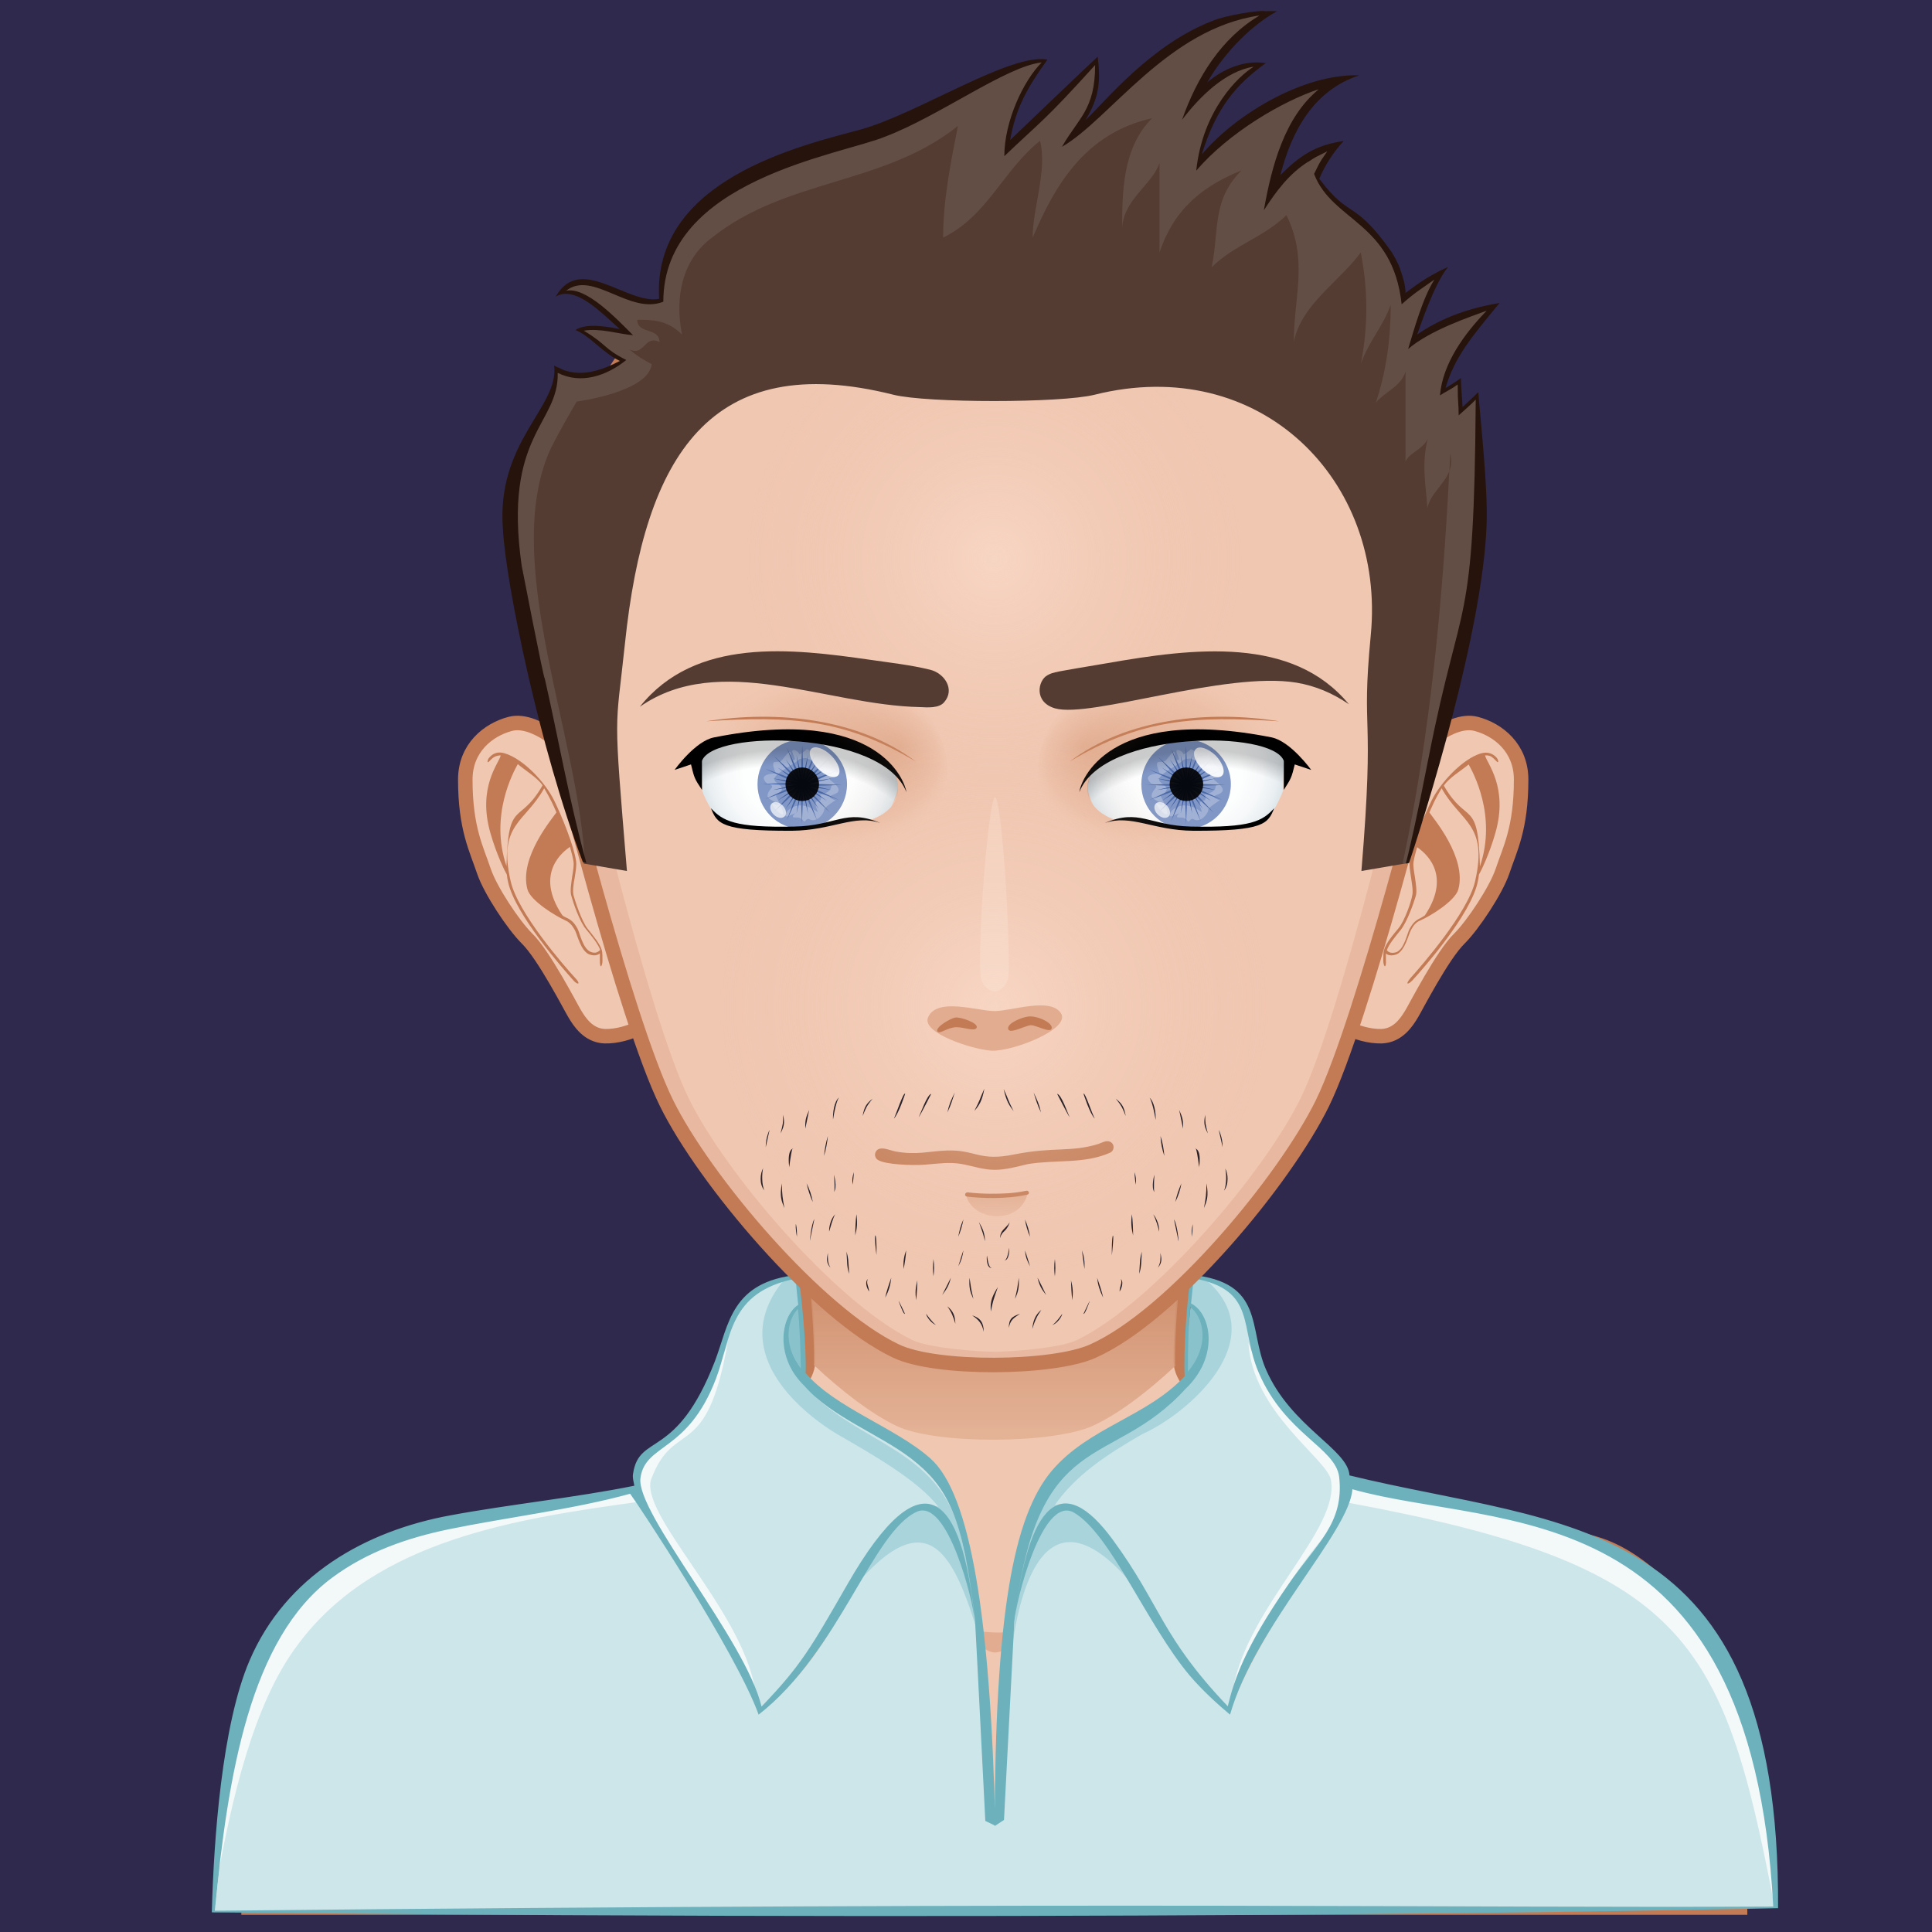 <?xml version="1.0" encoding="utf-8"?>
<!-- Generator: Adobe Illustrator 24.3.0, SVG Export Plug-In . SVG Version: 6.00 Build 0)  -->
<svg version="1.1" id="Layer_1" xmlns="http://www.w3.org/2000/svg" xmlns:xlink="http://www.w3.org/1999/xlink" x="0px" y="0px"
	 viewBox="0 0 600 600" style="enable-background:new 0 0 600 600;" xml:space="preserve">
<style type="text/css">
	.st0{fill:#2F294D;}
	.st1{fill:#543C32;}
	.st2{fill:#F0C7B1;}
	.st3{fill:#FFE4D6;}
	.st4{fill:#E1AC8F;}
	.st5{fill:none;stroke:#C27B55;stroke-width:4.5;stroke-miterlimit:12;}
	.st6{fill:url(#SvgjsPath3445_1_);}
	.st7{fill:#CDE6EA;}
	.st8{fill:#F3F8F9;}
	.st9{fill:#AAD4DB;}
	.st10{fill:#8AC2CB;}
	.st11{fill:#6CB1BC;}
	.st12{fill:#F0C7B1;stroke:#C27B55;stroke-width:4.5;stroke-miterlimit:12;}
	.st13{fill:#C27B55;}
	.st14{fill:#E8B9A0;}
	.st15{fill:url(#SvgjsPath3418_1_);}
	.st16{fill:url(#SvgjsPath3565_1_);}
	.st17{fill:#8197C6;}
	.st18{fill:#A0B1D5;}
	.st19{fill:#4C69A7;}
	.st20{fill:#355598;}
	.st21{opacity:0.9;enable-background:new    ;}
	.st22{opacity:0.7;fill:#FFFFFF;enable-background:new    ;}
	.st23{opacity:0.9;fill:#FFFFFF;enable-background:new    ;}
	.st24{fill:url(#SvgjsPath3591_1_);}
	.st25{fill:url(#SvgjsPath3596_1_);}
	.st26{fill:url(#SvgjsPath3573_1_);}
	.st27{fill:url(#SvgjsPath3612_1_);}
	.st28{fill:url(#SvgjsPath3617_1_);}
	.st29{fill:url(#SvgjsPath3280_1_);}
	.st30{fill:url(#SvgjsPath3284_1_);}
	.st31{opacity:0.2;fill:#FFF5EF;enable-background:new    ;}
	.st32{fill:#2A232B;}
	.st33{fill:#634E45;}
	.st34{fill:#26130B;}
	.st35{fill:#26120B;}
	.st36{display:none;opacity:0.5;fill:#ECF0F1;enable-background:new    ;}
</style>
<g id="svga-group-backs-single">
	<path id="SvgjsPath3268" class="st0" d="M600,600H0V0h600V600z"/>
</g>
<g id="svga-group-humanwrap-move" transform="matrix(1,0,0,1,0,0)">
	<g id="svga-group-humanwrap" transform="matrix(1,0,0,1,0,0)">
		<g id="svga-group-hair-back-move" transform="matrix(1,0,0,1,0,0)">
			<g id="svga-group-hair-back" transform="matrix(1,0,0,1,0,0)">
				<path id="SvgjsPath3651" class="st1" d="M309.9,281.2h-2.3v-2.3h2.3V281.2z"/>
			</g>
		</g>
		<g id="svga-group-humanbody-single">
			<path id="SvgjsPath3288" class="st2" d="M529.8,511.2c-5.1-11-19-27.3-34.4-31.8c-19.1-5.6-62.2-12.3-78.1-16
				c-12.8-3-38.6-26.2-47.6-33.9c-1.6-1.4-2.9-4.3-3-6.4c-0.3-25.2,9.7-92,9.7-92h-67.6h-67.6c0,0,10,66.8,9.7,92c0,2.1-1.4,5-3,6.4
				c-9,7.8-34.8,30.9-47.6,33.9c-16,3.7-59,10.7-78.1,16.3c-15.4,4.5-29.3,20.6-34.4,31.6c-8.6,18.5-10.6,52.1-10.6,81.1h231.6
				h231.6C540.4,563.3,538.3,529.7,529.8,511.2z"/>
			<path id="SvgjsPath3289" class="st3" d="M445.8,474.8c56.4,8.2,80.1,20.2,87.5,117.5h7.1c0-29-2-62.5-10.6-81.1
				c-5.1-11-19-27.3-34.4-31.8c-19.1-5.6-62.2-12.3-78.1-16c-12.8-3-42.3-28-50.1-37.9c7.8,10.9,29.6,36.1,48.8,42.8
				C425,471.4,432.6,472.8,445.8,474.8z M201.7,468.2c19.1-6.6,41-31.9,48.8-42.8c-7.9,9.9-37.3,34.9-50.1,37.9
				c-16,3.7-59,10.7-78.1,16.3c-15.4,4.5-29.3,20.6-34.4,31.6c-8.6,18.5-10.6,52.1-10.6,81.1h7.1c7.4-96.7,31.2-109.3,87.5-117.5
				C184.9,472.8,192.5,471.4,201.7,468.2z"/>
			<path id="SvgjsPath3290" class="st4" d="M298.7,506.2c0,0-11.8-3.7-16.4-5.5c-24.2-9.3-102.8-15.3-102.8-15.3s82.8,3.3,101.1,6.4
				c-1.1-11-7-46.3-7-46.3s11.9,38.9,14.8,48.8C289.9,499.5,298.7,506.2,298.7,506.2z M323.7,503.1c-0.2,0.2-0.4,0.4-0.7,0.6
				C323.2,503.5,323.5,503.3,323.7,503.1z M298.7,506.2c0,0,6.7,6.9,10.1,7c4.4,0.1,11.2-6.7,14.2-9.5c-2.9,2.2-9.6,3.2-12.3,3.3
				C307.6,507.1,298.7,506.2,298.7,506.2z M347.3,488.8c-3.6,0.6-10.2,1.8-10.2,1.8l5.3-34.5c-1.5,7.1-10.4,37.5-18.8,47
				c4.4-3.7,14.3-5.5,19.3-6.3c23.7-3.4,23.7-3.4,95.1-11.4C438.1,485.4,370.7,485,347.3,488.8z"/>
			<path id="SvgjsPath3291" class="st5" d="M529.8,511.2c-5.1-11-19-27.3-34.4-31.8c-19.1-5.6-62.2-12.3-78.1-16
				c-12.8-3-38.6-26.2-47.6-33.9c-1.6-1.4-2.9-4.3-3-6.4c-0.3-25.2,9.7-92,9.7-92h-67.6h-67.6c0,0,10,66.8,9.7,92c0,2.1-1.4,5-3,6.4
				c-9,7.8-34.8,30.9-47.6,33.9c-16,3.7-59,10.7-78.1,16.3c-15.4,4.5-29.3,20.6-34.4,31.6c-8.6,18.5-10.6,52.1-10.6,81.1h231.6
				h231.6C540.4,563.3,538.3,529.7,529.8,511.2z"/>
		</g>
		<g id="svga-group-chinshadow-single">
			
				<linearGradient id="SvgjsPath3445_1_" gradientUnits="userSpaceOnUse" x1="-336.415" y1="613.162" x2="-336.415" y2="646.36" gradientTransform="matrix(3 0 0 -3 1318 2284)">
				<stop  offset="0" style="stop-color:#E1AC8F;stop-opacity:0.8"/>
				<stop  offset="0.7" style="stop-color:#C27B55"/>
			</linearGradient>
			<path id="SvgjsPath3445" class="st6" d="M365,424.2c-0.1-0.4-0.1-0.8-0.1-1.2c-0.2-17.1,4.2-52.6,7.2-74.3
				c-36.4-4.6-90.2-4.6-126.5,0c3,21.7,7.4,57.2,7.2,74.3c0,0.3,0,0.6-0.1,0.9c8.9,8.3,17.8,15.1,25.6,18.9
				c12.3,5.9,48.7,5.6,61.1,0C347.2,439.2,356.1,432.5,365,424.2z"/>
		</g>
		<g id="svga-group-clothes-single">
			<path id="SvgjsPath3675" class="st7" d="M535.3,515.3c-24.3-47-71-40.3-115.7-52.9c-1.1,8.3-30.7,47.4-37.7,69.6
				c-3.9-3.3-8.7-7.7-12.1-11.7c-16.6-19.6-41.3-82.8-49.6-33.4c1.8-22.2,11.6-27.1,25.2-8.5c14.6,20,15.2,30.3,36,52.1
				c3.7-15.3,11.7-26.1,20.9-39.6c9-13.1,15.5-19,16.5-30.7c-3.3-5.6-2.5-8.1-8-11.7c-33.9-23-9.7-46.3-40.5-51.8
				c-0.2,2.8-0.5,5.9-0.8,8.2c6.6,3.4,8.5,16.6-1.6,26.2c-16.1,17.7-42,18.6-48.7,45.7l0,0c-2.1,8.1-3.9,20.4-4.7,27.6l-5.7,57.7
				l-5.7-56.6c-4.6-42.5-10.7-46.7-30.5-59.8c-13.1-8.7-34.6-21.8-27.6-36.7c0.8-1.7,1.8-2.8,3-3.6c-0.3-3.4-0.6-5.4-0.8-8.5
				c-25.4,1.1-21.5,37-40.7,50.2c-5,3.5-7.6,6.7-9.4,11.9c1.2,14.5,33.6,47.4,39.2,71.6c21-22.2,21.2-31.9,35.9-52
				c12.7-17.3,23-15.5,25.2,7.9c-1.2-7-4-17.8-10.2-17.8c-5.1,0-10.3,7.5-12.9,11.1c-14.6,20.1-16.9,34.5-38.6,52.4
				c-1.5-4.5-3.3-9-5.3-13.2c-8.6-17.3-31.8-52.2-34.4-55.6c-10.3,2.9-25.9,6.1-35.3,7.6c-61.4,10.2-85.2,30-94.2,122.8
				c225.1-2.3,316.9-1.3,484.6-1.3C548.8,571.7,544.7,533.6,535.3,515.3z"/>
			<path id="SvgjsPath3676" class="st8" d="M401.3,490.3c-8,11.7-14.4,21.5-18.3,33.9c4.6-25.4,33.4-49.5,30.3-64.7
				c-1.3-6.5-24.4-21-25.6-42.6c6.4,19.8,30.1,33.9,30.1,43.4C417.9,475.7,417.5,466.7,401.3,490.3z M550.8,590.5
				c0.8-20.1-6-59.3-14.3-75.5c-24.3-47-73.1-41-117.8-53.6c-0.4,0.5,1.1,3.8,0.1,5.3C523.2,486,535.1,508.9,550.8,590.5z
				 M206.4,447c12.8-10.6,16.7-21,19.6-30.1c-6.6,37.7-16.5,23.4-23.7,42.3c-4.1,10.8,27.8,40.3,32.1,65
				c-5.7-9.7-11.7-21.6-19.7-33.3c-6.2-9.1-10.2-17.5-16.4-24.5C195.4,450.9,201.5,451.1,206.4,447z M198.4,466.4
				c-1.1-1.4-2.1-2.8-2.5-3.3c-44.7,12.6-89.4,4.9-113.7,51.8c-8.4,16.2-12.6,49.5-14.9,69.6c4.5-24.5,11.1-55.3,25.4-74
				C117,477.9,161.6,471.5,198.4,466.4z"/>
			<path id="SvgjsPath3677" class="st9" d="M354.7,445.4c-11.3,6.5-20.8,12.9-27.1,22c15.2,0.8,26.5,28,29.5,31.7
				c-28.6-39.8-39.4-12.7-42.8,12.6c1-8.2,1.8-22.2,3.4-28.2c0.5-2.4,1-4.7,1.5-6.7l0,0c6.7-27.1,32.6-28,48.7-45.7
				c10.1-9.6,8.2-22.8,1.6-26.2c0.3-2.3,0.6-5.4,0.8-8.2c1.7,0.3,3.2,0.7,4.6,1.1C395.6,416,368.9,439.1,354.7,445.4z M260,445.4
				c11.3,6.5,25,14.3,31.4,22.5c-11.1-2-23.5,14.6-29.6,29.2c26.6-34,34.7-14.7,43.2,14.5c-1-8.2-3.5-22.2-5.2-28.2
				c-0.5-2.4-1-4.7-1.5-6.7l0,0c-6.7-27.1-31.7-28-47.8-45.7c-10.1-9.6-8.4-22.8-1.8-26.2c-0.3-2.3-0.6-5.4-0.8-8.2
				c-1.7,0.3-3.2,0.7-4.6,1.1C225.9,419,247.3,437.7,260,445.4z"/>
			<path id="SvgjsPath3678" class="st10" d="M368.7,426.7c0.1-13.2-0.4-5.9,1-20.8C374.8,408.7,375.5,420,368.7,426.7z M248.9,425.5
				c-5.4-7-6-14.2-0.8-19.7C249.3,417.5,248.7,416.1,248.9,425.5z"/>
			<path id="SvgjsPath3679" class="st11" d="M419.1,458.2c-0.5-8.2-18.1-15-25.9-32.8c-5.6-12.7-0.3-27.2-23.3-29.5
				c-1.3,7.4-2.4,23.6-2,31.5c-11.7,12.6-29.7,15.8-41.2,29.3c-12.2,14.4-17.6,45.6-17.8,110.4l2.9-1.9c0,0,3.2-61.3,3.2-61.5
				c7.1-61.2,29.9-46.8,53.2-72.4c10.5-10,8-23.3,1.7-26.5c0.3-2.6,0.5-5.2,0.8-7.8c19.8,3.6,14.1,15.3,20.3,29.5
				c8.2,18.9,23.8,23.1,24.9,32.2c1.6,14.5-7.1,20.7-15.8,33.4c-13.7,19.8-16.9,29.9-18.8,37.8c-20.8-21.8-20.8-31.4-35.7-51.7
				c-15.9-21.7-26.3-11.5-30.6,25.5c0.4-6.1,8.7-39.8,18.6-33.9c11.4,6.7,22.7,35,36,50.7c3.6,4.2,8.2,8.5,12.4,12
				c7.9-27.6,37.1-56.7,38-70c45.6,12.9,123.8-0.3,130.7,129.6c-95.3,0.5-198.8-1.6-484,1.3c4.1-42.7,11.1-84.6,36.4-103.4
				c10.9-8.1,23.4-12.4,36.4-15.1c18.1-3.7,38.3-6.1,56.2-11c1.8,2.3,32.9,49.1,39.9,68.6c25.2-19.7,35.2-56.6,49.1-63
				c9.6-4.4,17.5,27.6,18,33.7c-3.8-39.1-16.1-51.9-39.4-11.4c-11.5,20-14.5,25.4-26.8,38.2c-4.9-20.8-39.1-60.1-37.6-71
				c1.5-10.8,14.6-7.8,23.4-30.7c4.9-12.8,3.8-27,24.8-31.2c0.2,2.7,0.5,5.4,0.8,8.1c-5.7,3.8-7.2,16.5,2,25.3
				c8.3,9.5,23.2,14.9,33,22.4c11.6,9,16.2,18.1,19.9,50.2c0.1,0.7,3.2,62.4,3.2,62.4l3.1,1.5c-1.5-64.5-7.7-103.2-20.2-114.1
				c-10.8-9.6-29.6-15.7-38.7-26.5c0.3-8.1-1.3-24.4-2.3-30.5c-20.9,2.1-21.5,15.4-25.9,26.9c-12,30.9-23.5,22.1-25.4,34.9
				c-0.2,1.2,0.1,2.1,0.4,3.7c-17.6,3.6-39.5,5.9-57.1,9.2c-26.3,4.8-51.1,18.7-62.4,45.1c-8.6,20-11.1,55.7-11.7,77.7
				c0,0.2,0,0.3,0,0.5c0.4,0,0.7,0,1.1,0c302.2,3.2,482.8-1.3,485.3-1.3C552.8,469,485.2,474.4,419.1,458.2z M368.9,426
				c0-6.8,0.2-14.7,0.7-20.1C373.4,408.6,376.2,417.3,368.9,426z M248.7,425c-6.1-8-3.7-15.8-0.9-18.5
				C248.4,411.9,248.6,419.6,248.7,425z"/>
		</g>
		<g id="svga-group-head" transform="matrix(1,0,0,1,0,0)">
			<g id="svga-group-ears-left-move" transform="matrix(1,0,0,1,0,0)">
				<g id="svga-group-ears-left" transform="matrix(1,0,0,1,0,0)">
					<path id="SvgjsPath3670" class="st12" d="M182.4,240.1c-3.4-5.6-15.4-17.5-23.9-15.3c-6.9,1.8-14,7.5-14,17.3
						c0,15.2,3.5,21.6,5.8,28.5c2,5.9,9.1,16.6,13.3,20.8c5.3,5.1,13.8,21.7,14.8,23.3c1.6,2.7,4.3,6.9,9.4,7.1
						c7.6,0.2,16.4-4.9,17-8.1C207.8,296.3,191.2,254.7,182.4,240.1z"/>
					<path id="SvgjsPath3671" class="st13" d="M178.1,278c-0.3-1.3,0-3.5,0.4-5.6c0.3-1.9,0.6-3.7,0.4-5c-0.7-4.8-4.4-13.9-6.8-18.8
						c-2.8-5.7-9.5-12.8-15.2-14.6c-2.3-0.8-3.9,0.1-4.8,1.1c-0.7,0.7-0.8,1.5-0.6,1.6s0.7-0.6,1.4-1.2c0.6-0.5,1.4-0.9,2.6-0.9
						c-0.5,2.4-7.3,9.8-3.2,24.1c1.9,6.7,4.6,12.1,5.1,12.9c0.1,0.8,0.2,1.6,0.4,2.4c2.3,10.1,16.9,26.7,20.3,30.5
						c0.6,0.7,1.3,1.1,1.5,0.9c0.2-0.2-0.2-0.9-0.9-1.6c-3.4-3.7-17.9-20.3-20.1-30.1c-4.1-17.8,4.4-18.1,10.4-28.9
						c0.9,1.5,1.7,3,2.3,4.2c0.5,1,1,2.1,1.5,3.3c-1.1,1.7-11.7,14-9,23.9c1,3.6,8.8,8.3,11.7,9.6c1.6,0.7,2.3,1.8,3,3
						c0.8,1.4,1.8,6.5,4.5,7.6c0.6,0.2,1.1,0.3,1.5,0.3c0.8,0,1.4-0.3,1.8-0.6c0,0.6,0,1.4,0,2.2c0,1,0.1,1.7,0.3,1.8
						c0.2,0,0.5-0.7,0.5-1.7c0-1.2,0-2.6-0.2-3.3c-0.6-2-2.5-4.3-4.5-6.8C180.6,285.9,178.6,279.9,178.1,278z M157.3,269
						c-5.4-15.8,2.3-29.5,3.5-31.7c2.1,1.8,6.2,4.3,7.7,6.6C161.3,256.5,157.8,247.8,157.3,269z M183.4,295.6
						c-2.5-1.1-3.3-5.9-4.1-7.3c-0.7-1.2-1.5-2.5-3.4-3.3c-0.4-0.2-0.9-0.4-1.3-0.8c-8.9-13.3,0.7-20,2.4-21.2
						c0.5,1.7,0.9,3.3,1.1,4.5c0.2,1.1-0.1,3-0.4,4.7c-0.3,2.2-0.7,4.4-0.3,5.9c0.6,2.2,2.6,8.2,4.7,10.6c1.8,2.2,3.6,4.4,4.3,6.3
						C185.9,295.5,185.1,296.3,183.4,295.6z"/>
				</g>
			</g>
			<g id="svga-group-ears-right-move" transform="matrix(1,0,0,1,0,0)">
				<g id="svga-group-ears-right" transform="matrix(1,0,0,1,0,0)">
					<path id="SvgjsPath3672" class="st12" d="M434.5,240.1c3.4-5.6,15.4-17.5,23.9-15.3c6.9,1.8,14,7.5,14,17.3
						c0,15.2-3.5,21.6-5.8,28.5c-2,5.9-9.1,16.6-13.3,20.8c-5.3,5.1-13.8,21.7-14.8,23.3c-1.6,2.7-4.3,6.9-9.4,7.1
						c-7.6,0.2-16.4-4.9-17-8.1C409.1,296.3,425.7,254.7,434.5,240.1z"/>
					<path id="SvgjsPath3673" class="st13" d="M434.3,288.3c-2,2.4-3.9,4.7-4.5,6.8c-0.2,0.7-0.2,2.1-0.2,3.3c0,0.9,0.3,1.7,0.5,1.7
						c0.2,0,0.4-0.8,0.3-1.8c0-0.7,0-1.5,0-2.2c0.4,0.4,1,0.6,1.8,0.6c0.4,0,0.9-0.1,1.5-0.3c2.7-1.2,3.7-6.2,4.5-7.6
						c0.7-1.2,1.3-2.3,3-3c3-1.3,10.7-6,11.7-9.6c2.7-9.9-7.9-22.2-9-23.9c0.5-1.2,1.1-2.3,1.5-3.3c0.6-1.2,1.4-2.7,2.3-4.2
						c6,10.7,14.5,11.1,10.4,28.9c-2.2,9.7-16.7,26.3-20.1,30.1c-0.6,0.7-1,1.4-0.9,1.6c0.2,0.2,0.8-0.2,1.5-0.9
						c3.5-3.8,18.1-20.4,20.3-30.5c0.2-0.8,0.3-1.6,0.4-2.4c0.5-0.8,3.2-6.2,5.1-12.9c4.1-14.3-2.7-21.7-3.2-24.1
						c1.2-0.1,2,0.3,2.6,0.9c0.7,0.6,1.2,1.3,1.4,1.2c0.2-0.1,0.1-0.9-0.6-1.6c-0.9-0.9-2.4-1.8-4.8-1.1c-5.7,1.8-12.4,9-15.2,14.6
						c-2.4,4.9-6.2,14-6.8,18.8c-0.2,1.3,0.1,3.1,0.4,5c0.3,2.1,0.7,4.3,0.4,5.6C438.3,279.9,436.3,285.9,434.3,288.3z M448.4,244
						c1.5-2.4,5.6-4.8,7.7-6.6c1.2,2.2,8.9,15.8,3.5,31.7C459.1,247.8,455.6,256.5,448.4,244z M430.7,295.1c0.6-1.8,2.5-4.1,4.3-6.3
						c2-2.5,4.1-8.5,4.7-10.6c0.4-1.5,0-3.7-0.3-5.9c-0.3-1.8-0.6-3.6-0.4-4.7c0.2-1.2,0.6-2.8,1.1-4.5c1.7,1.2,11.3,7.9,2.4,21.2
						c-0.5,0.3-0.9,0.6-1.3,0.8c-1.9,0.8-2.7,2.1-3.4,3.3c-0.8,1.4-1.6,6.2-4.1,7.3C431.8,296.3,431,295.5,430.7,295.1z"/>
				</g>
			</g>
			<g id="svga-group-faceshape-wrap" transform="matrix(1,0,0,1,0,0)">
				<g id="svga-group-faceshape-single">
					<path id="SvgjsPath3442" class="st2" d="M410.7,342.6c-11.6,23.7-46.4,65.9-71.3,77c-12.4,5.6-48.8,5.9-61.1,0
						c-24.7-11.7-59.7-53.4-71.3-77c-13-26.3-34.4-112.5-34.4-112.6c-3-11.6-4.6-23.7-4.6-36.2C167.7,115.1,230.7,51.2,308.5,51
						c77.9-0.1,141.1,63.6,141.2,142.3c0,12.5-1.5,24.6-4.5,36.2C445.2,229.7,423.6,316.1,410.7,342.6z"/>
					<path id="SvgjsPath3443" class="st14" d="M332.3,53c62.5,14.7,109.1,71.4,109,139.1c0,12.5-1.6,24.6-4.6,36.2
						c0,0.1-19.9,86.3-32.7,112.6c-11.3,23.2-45.6,63.6-69.6,75.3c-5,2.4-20.1,3.6-25.5,3.6c-5.3,0-20.5-1.2-25.5-3.6
						c-24-11.7-58.4-52.2-69.6-75.3c-12.8-26.3-32.7-112.5-32.7-112.6c-3-11.6-4.6-23.7-4.6-36.2c-0.1-67.7,46.5-124.4,109-139.1
						c-66.8,11.3-117.6,70.1-117.5,140.8c0,12.5,1.6,24.6,4.6,36.2c0,0.1,21.4,86.3,34.4,112.6c11.7,23.6,46.8,65,71.3,77
						c6.2,3,21.6,4.3,30,4.3c8.4,0,25-1.3,31.1-4.3c24.5-12,59.6-53.4,71.3-77c13-26.3,34.4-112.5,34.4-112.6
						c3-11.6,4.6-23.7,4.6-36.2C449.8,123.1,399,64.4,332.3,53z"/>
					<path id="SvgjsPath3444" class="st5" d="M410.7,342.6c-11.6,23.7-46.4,65.9-71.3,77c-12.4,5.6-48.8,5.9-61.1,0
						c-24.7-11.7-59.7-53.4-71.3-77c-13-26.3-34.4-112.5-34.4-112.6c-3-11.6-4.6-23.7-4.6-36.2C167.7,115.1,230.7,51.2,308.5,51
						c77.9-0.1,141.1,63.6,141.2,142.3c0,12.5-1.5,24.6-4.5,36.2C445.2,229.7,423.6,316.1,410.7,342.6z"/>
				</g>
			</g>
			<g id="svga-group-mouth-single-move" transform="matrix(1,0,0,1,0,0)">
				<g id="svga-group-mouth-single" transform="matrix(1,0,0,1,0,0)">
					
						<linearGradient id="SvgjsPath3418_1_" gradientUnits="userSpaceOnUse" x1="-336.126" y1="635.551" x2="-336.126" y2="637.867" gradientTransform="matrix(3 0 0 -3 1318 2284)">
						<stop  offset="0.1" style="stop-color:#E8B9A0"/>
						<stop  offset="1" style="stop-color:#E1AC8F"/>
					</linearGradient>
					<path id="SvgjsPath3418" class="st15" d="M300,370.9l19.2-0.5C317,380.8,301.5,379.3,300,370.9z"/>
					<path id="SvgjsPath3422" class="st13" d="M300.3,371.6c-0.9-0.1-0.7-1.3,0.2-1.3c0.1,0,10,1.3,18.2-0.5
						c0.9-0.2,1.2,1.1,0.3,1.2C312.5,372.5,304.2,372.1,300.3,371.6z M308.9,363.3c-3.5,0-6.9-1.2-10.2-1.8
						c-3.8-0.7-7.6-0.1-11.4,0.2c-3.9,0.3-12.4,0-14.7-1.5c-1.3-0.9-1.1-2.8,0.4-3.4c1.4-0.5,3.6,0.5,5.1,0.8
						c6.7,1.2,10.2-0.1,16-0.3c8.9-0.3,9.9,3.5,21,1.2c12-2.4,17.4-0.6,25.9-3.2c1.2-0.4,2.6-1.3,3.8-0.7c1.4,0.7,1.4,2.7-0.1,3.4
						c-7.9,3.5-16.6,2.1-25.4,3.5C315.9,362.3,312.4,363.3,308.9,363.3z"/>
				</g>
			</g>
			<g id="svga-group-eyes-left-move" transform="matrix(1,0,0,1,0,0)">
				<g id="svga-group-eyes-left" transform="matrix(1,0,0,1,0,0)">
					<g id="svga-group-eyesback-left">
						
							<radialGradient id="SvgjsPath3565_1_" cx="-749.462" cy="675.328" r="9.913" gradientTransform="matrix(-3.178 1.200000e-03 1.200000e-03 -2.795 -2134.514 2128.252)" gradientUnits="userSpaceOnUse">
							<stop  offset="0" style="stop-color:#FFFFFF"/>
							<stop  offset="0.544" style="stop-color:#FDFEFE"/>
							<stop  offset="0.74" style="stop-color:#F6F8F9"/>
							<stop  offset="0.879" style="stop-color:#EAEFF2"/>
							<stop  offset="0.992" style="stop-color:#D9E3E8"/>
							<stop  offset="1" style="stop-color:#D8E2E7"/>
						</radialGradient>
						<path id="SvgjsPath3565" class="st16" d="M269.5,254.9c-7.6-1.8-11.5,2.5-22.7,2.7c-18.7,0.4-23-1.4-25.9-6.1
							c-1.2-1.9-2.4-4.5-2.9-6l-0.2-9.6c3.1-9.1,45.3-10.1,60,4.1c0.7,1.5,1,3,1.1,4.3c-0.4,2.2-1.2,4.3-2.2,6.4
							C275,252.5,272.5,254,269.5,254.9z"/>
					</g>
					<g id="svga-group-eyesiriswrapper-left" transform="matrix(1,0,0,1,0.25,0.25)">
						<g id="svga-group-eyesiriscontrol-left" transform="matrix(1,0,0,1,0,0)">
							<g id="svga-group-eyesiris-left" transform="matrix(1,0,0,1,0,0)">
								<path id="SvgjsPath3633" class="st17" d="M262.8,243.3c0,7.7-6.2,13.9-13.9,13.9S235,251,235,243.3
									c0-7.7,6.2-13.9,13.9-13.9S262.8,235.7,262.8,243.3z"/>
								<path id="SvgjsPath3634" class="st18" d="M240.8,249.8c2-0.2,0.2-0.7,0.2-0.7c-1-0.5-2.9-1.4-2.9-2.1c0-2.4,3.3-3-0.1-3.9
									c-3.5-3.2,2.7-3.1,2.7-3.2c-2.3-5.5,0.7-2.5,1.9-4.1c4.6-6,1.3,0.6,3.8,0c0.9-0.2-1.8-3.5,0.1-3.1c1.2,0.3,1.5,1.3,1.5,1.3
									c0.9-0.2,2.3-1.6,2.3-1.6c1.7,0.5,3,3,2.4,2.5c0.9-0.1,2-0.5,3-0.8c0,0,0.2-0.6,0.3-0.1c2.1,6.2,7.6,5.7,1.3,7.5
									c0,0-0.4,0,0.9,1c6.3,5-4.9,3.5,1,5.8c0.2-0.2-3.5,2.2-3.5,2.9c0,1.2-2.4,4.2-4.5,3c-1.2-0.7-1.3,1.4-2,0.4
									c-1.3-1.9-4-0.1-3-1.8c1.5-1.2-1.5,0.5-2.1,0.5c-1.9,0,2.5-6.4,9-1.7c1.9,1.4-2-3.3,1.4-3.3c0.3,0.1,0.2-1.2,0.2-1.6
									c-1.8-0.3,3.2,0,3.2-2.9c0.3,0.1,1.2-0.8-3.8,0c0,0-0.2-1.7-0.1-2.1c0.3-1,2.8-0.7,2.1-1.7c0,0-1.9-3.7-1.9-3.7
									c-6-1-2.6-1.6-6.3-0.8c-0.2,0.9-8,4.6-7.7,6.3c0.2,1.6,4.9,2.2,0.5,5.1C247.5,259.7,236,246.7,240.8,249.8z"/>
								<path id="SvgjsPath3635" class="st19" d="M248.9,231.2l0.4,10.2l4.3-9.2l-3.5,9.5l7.5-6.9l-6.9,7.5l9.6-3.5l-9.2,4.3
									l10.2,0.4l-10.2,0.4l9.2,4.3l-9.6-3.5l6.9,7.5L250,245l3.5,9.5l-4.3-9.2l-0.4,10.2l-0.4-10.2l-4.3,9.2l3.5-9.5l-7.5,6.9
									l6.9-7.5l-9.6,3.5l9.2-4.3l-10.2-0.4l10.2-0.4l-9.2-4.3l9.6,3.5l-6.9-7.5l7.5,6.9l-3.5-9.5l4.3,9.2L248.9,231.2z"/>
								<path id="SvgjsPath3636" class="st20" d="M250.7,234.2l-1.2,7.7l4.6-6.3l-4.1,6.6l6.6-4l-6.3,4.5l7.7-1.2l-7.6,1.8l7.6,1.8
									l-7.7-1.2l6.3,4.6l-6.6-4.1l4,6.6l-4.5-6.3l1.2,7.7l-1.8-7.6l-1.8,7.6l1.2-7.7l-4.6,6.3l4.1-6.6l-6.6,4l6.3-4.5l-7.7,1.2
									l7.6-1.8l-7.6-1.8l7.7,1.2l-6.3-4.6l6.6,4.1l-4-6.6l4.5,6.3l-1.2-7.7l1.8,7.6L250.7,234.2z"/>
								<path id="SvgjsPath3637" class="st21" d="M254.1,243.3c0,2.9-2.3,5.2-5.2,5.2c-2.9,0-5.2-2.3-5.2-5.2c0-2.9,2.3-5.2,5.2-5.2
									C251.7,238.1,254.1,240.5,254.1,243.3z"/>
								<path id="SvgjsPath3638" class="st22" d="M243.4,253.3c-0.8,0.8-2.3,0.5-3.4-0.6c-1.1-1.1-1.4-2.6-0.6-3.4
									c0.8-0.8,2.3-0.5,3.4,0.6C243.9,251,244.2,252.6,243.4,253.3z"/>
								<path id="SvgjsPath3639" class="st23" d="M260,240.6c-1.1,1.1-3.9,0.2-6.2-2.1c-2.3-2.3-3.2-5.1-2.1-6.2
									c1.1-1.1,3.9-0.2,6.2,2.1C260.2,236.7,261.1,239.5,260,240.6z"/>
							</g>
						</g>
					</g>
					<g id="svga-group-eyesfront-left">
						<path id="SvgjsPath3590" class="st2" d="M201.6,243.2c-0.9,7.7,22.8,51,46.5,51s45.2-12.3,45.2-51c0-41.2-21.5-51-45.2-51
							S206,205.3,201.6,243.2z M218,245.5l-0.2-9.6c3.1-9.1,45.3-10.1,60,4.1c3.2,7.5-0.9,12.7-8.2,14.9c-7.6-1.8-11.5,2.5-22.7,2.7
							c-18.7,0.4-23-1.4-25.9-6.1C219.7,249.5,218.5,247,218,245.5z"/>
						
							<radialGradient id="SvgjsPath3591_1_" cx="-306.137" cy="863.582" r="13.818" fx="-297.966" fy="860.572" gradientTransform="matrix(2.999 5.490000e-02 -4.980000e-02 2.111 1216.21 -1568.632)" gradientUnits="userSpaceOnUse">
							<stop  offset="0" style="stop-color:#E1AC8F"/>
							<stop  offset="0.7" style="stop-color:#E1AC8F;stop-opacity:0.3"/>
							<stop  offset="1" style="stop-color:#F0C7B1;stop-opacity:0"/>
						</radialGradient>
						<path id="SvgjsPath3591" class="st24" d="M215.4,239.3c0.1,17.4,17.7,31.5,39.5,31.4c21.7-0.1,39.3-14.3,39.3-31.8
							c-0.1-17.4-17.7-31.5-39.5-31.4C232.9,207.7,215.4,221.9,215.4,239.3z M218,245.5l-0.2-9.6c3.1-9.1,45.3-10.1,60,4.1
							c3.2,7.5-0.9,12.7-8.2,14.9c-7.6-1.8-11.5,2.5-22.7,2.7c-18.7,0.4-23-1.4-25.9-6.1C219.7,249.5,218.5,247,218,245.5z"/>
						
							<radialGradient id="SvgjsPath3596_1_" cx="-375.305" cy="672.716" r="17.918" gradientTransform="matrix(3.291 -0.15 -0.173 -2.863 1594.802 2153.782)" gradientUnits="userSpaceOnUse">
							<stop  offset="0.9" style="stop-color:#000000;stop-opacity:0"/>
							<stop  offset="1" style="stop-color:#000000;stop-opacity:0.2"/>
						</radialGradient>
						<path id="SvgjsPath3596" class="st25" d="M220.9,251.5c-1.2-1.9-2.4-4.5-2.9-6l-0.2-9.6c3.1-9.1,45.3-10.1,60,4.1
							c3.2,7.5-0.9,12.7-8.2,14.9c-7.6-1.8-11.5,2.5-22.7,2.7C228.2,258,223.8,256.2,220.9,251.5z"/>
						<path id="SvgjsPath3600" class="st13" d="M284.4,236.5c-22.3-13.3-38.7-14.2-65.1-12.5C241.3,220.5,266.7,223.1,284.4,236.5z"
							/>
						<path id="SvgjsPath3601" d="M281.5,246c-7.5-19.3-60.1-19.4-63.5-9.7v9c-2.4-3.6-2.4-3.8-3.4-7.9l-5.1,1.7
							c0,0,6.4-9,12.3-10.1C273.1,218.8,281.1,242.9,281.5,246z M273.4,255.6c-10.7-4.6-13.8,0.9-26.8,1.1
							c-18.5,0.4-22.2-1.8-25.8-5.7c1.9,4.8,3.2,7.1,25.2,7C258.5,257.9,265.3,252.8,273.4,255.6z"/>
					</g>
				</g>
			</g>
			<g id="svga-group-eyes-right-move" transform="matrix(1,0,0,1,0,0)">
				<g id="svga-group-eyes-right" transform="matrix(1,0,0,1,0,0)">
					<g id="svga-group-eyesback-right">
						
							<radialGradient id="SvgjsPath3573_1_" cx="-329.465" cy="675.509" r="9.914" gradientTransform="matrix(3.178 1.200000e-03 -1.200000e-03 -2.795 1416.514 2128.252)" gradientUnits="userSpaceOnUse">
							<stop  offset="0" style="stop-color:#FFFFFF"/>
							<stop  offset="0.544" style="stop-color:#FDFEFE"/>
							<stop  offset="0.74" style="stop-color:#F6F8F9"/>
							<stop  offset="0.879" style="stop-color:#EAEFF2"/>
							<stop  offset="0.992" style="stop-color:#D9E3E8"/>
							<stop  offset="1" style="stop-color:#D8E2E7"/>
						</radialGradient>
						<path id="SvgjsPath3573" class="st26" d="M347,254.9c7.6-1.8,11.5,2.5,22.7,2.7c18.7,0.4,23-1.4,25.9-6.1
							c1.2-1.9,2.4-4.5,2.9-6l0.2-9.6c-3.1-9.1-45.3-10.1-60,4.1c-0.7,1.5-1,3-1.1,4.3c0.4,2.2,1.2,4.3,2.2,6.4
							C341.6,252.5,344.1,254,347,254.9z"/>
					</g>
					<g id="svga-group-eyesiriswrapper-right" transform="matrix(1,0,0,1,-0.25,0.25)">
						<g id="svga-group-eyesiriscontrol-right" transform="matrix(1,0,0,1,0,0)">
							<g id="svga-group-eyesiris-right" transform="matrix(1,0,0,1,0,0)">
								<path id="SvgjsPath3640" class="st17" d="M382.5,243.3c0,7.7-6.2,13.9-13.9,13.9s-13.9-6.2-13.9-13.9s6.2-13.9,13.9-13.9
									S382.5,235.7,382.5,243.3z"/>
								<path id="SvgjsPath3641" class="st18" d="M360.6,249.8c2-0.2,0.2-0.7,0.2-0.7c-1-0.5-2.9-1.4-2.9-2.1c0-2.4,3.3-3-0.1-3.9
									c-3.5-3.2,2.7-3.1,2.6-3.2c-2.3-5.5,0.7-2.5,2-4.1c4.6-6,1.3,0.6,3.8,0c0.9-0.2-1.8-3.5,0.1-3.1c1.2,0.3,1.5,1.3,1.5,1.3
									c0.9-0.2,2.3-1.6,2.3-1.6c1.7,0.5,3,3,2.4,2.5c0.9-0.1,2.1-0.5,3-0.8c0,0,0.2-0.6,0.3-0.1c2.1,6.2,7.6,5.7,1.3,7.5
									c0,0-0.4,0,0.9,1c6.3,5-4.9,3.5,1.1,5.8c0.2-0.2-3.6,2.2-3.6,2.9c0,1.2-2.4,4.2-4.5,3c-1.2-0.7-1.4,1.4-2,0.4
									c-1.3-1.9-4-0.1-3-1.8c1.5-1.2-1.5,0.5-2.1,0.5c-1.9,0,2.5-6.4,9-1.7c1.9,1.4-2-3.3,1.5-3.3c0.3,0.1,0.2-1.2,0.2-1.6
									c-1.8-0.4,3.2,0,3.2-2.9c0.3,0.1,1.2-0.8-3.8,0c0,0-0.2-1.7-0.1-2c0.2-1,2.8-0.7,2.1-1.7l-1.8-3.7c-6-0.9-2.6-1.5-6.3-0.8
									c-0.2,0.9-8,4.6-7.7,6.3c0.2,1.6,4.9,2.2,0.5,5C367.3,259.7,355.8,246.7,360.6,249.8z"/>
								<path id="SvgjsPath3642" class="st19" d="M368.6,231.2l0.4,10.2l4.2-9.3l-3.5,9.6l7.5-6.9l-6.9,7.5l9.6-3.5l-9.3,4.3
									l10.2,0.4l-10.2,0.4l9.3,4.3l-9.6-3.5l6.9,7.5l-7.5-6.9l3.5,9.6l-4.2-9.3l-0.4,10.2l-0.4-10.2l-4.3,9.3l3.5-9.6l-7.5,6.9
									l6.9-7.5l-9.6,3.5l9.3-4.3l-10.2-0.4l10.2-0.4l-9.3-4.3l9.6,3.5l-6.9-7.5l7.5,6.9l-3.5-9.6l4.3,9.3L368.6,231.2z"/>
								<path id="SvgjsPath3643" class="st20" d="M370.5,234.2l-1.2,7.7l4.6-6.3l-4.1,6.6l6.6-4.1l-6.3,4.6l7.7-1.2l-7.6,1.8
									l7.6,1.8l-7.7-1.2l6.3,4.6l-6.6-4.1l4,6.6l-4.5-6.3l1.2,7.7l-1.8-7.6l-1.8,7.6l1.2-7.7l-4.6,6.3l4.1-6.6l-6.6,4.1l6.3-4.6
									l-7.7,1.2l7.6-1.8l-7.6-1.8l7.7,1.2l-6.3-4.6l6.6,4.1l-4-6.6l4.5,6.3l-1.2-7.7l1.8,7.6L370.5,234.2z"/>
								<path id="SvgjsPath3644" class="st21" d="M373.9,243.3c0,2.9-2.3,5.2-5.2,5.2s-5.2-2.3-5.2-5.2s2.3-5.2,5.2-5.2
									S373.9,240.5,373.9,243.3z"/>
								<path id="SvgjsPath3645" class="st22" d="M363.2,253.3c-0.8,0.8-2.3,0.5-3.4-0.6c-1.1-1.1-1.4-2.6-0.6-3.4
									c0.8-0.8,2.3-0.5,3.4,0.6C363.7,251,363.9,252.6,363.2,253.3z"/>
								<path id="SvgjsPath3646" class="st23" d="M379.8,240.6c-1.1,1.2-3.9,0.2-6.2-2c-2.3-2.3-3.2-5.1-2-6.2
									c1.1-1.2,3.9-0.2,6.2,2C380,236.7,380.9,239.5,379.8,240.6z"/>
							</g>
						</g>
					</g>
					<g id="svga-group-eyesfront-right">
						<path id="SvgjsPath3611" class="st2" d="M368.5,192.3c-23.7,0-45.2,9.8-45.2,51c0,38.7,21.5,51,45.2,51s46.1-41.8,46.5-51
							C416.7,205.1,392.2,192.3,368.5,192.3z M395.7,251.5c-2.9,4.7-7.3,6.5-25.9,6.1c-11.2-0.2-15.1-4.5-22.7-2.7
							c-7.2-2.2-11.4-7.4-8.2-14.9c14.7-14.2,56.9-13.3,60-4.1l-0.2,9.6C398.1,247,396.9,249.5,395.7,251.5z"/>
						
							<radialGradient id="SvgjsPath3612_1_" cx="-751.694" cy="875.157" r="13.818" fx="-743.523" fy="872.146" gradientTransform="matrix(-2.999 5.490000e-02 4.980000e-02 2.111 -1936.606 -1568.61)" gradientUnits="userSpaceOnUse">
							<stop  offset="0" style="stop-color:#E1AC8F"/>
							<stop  offset="0.7" style="stop-color:#E1AC8F;stop-opacity:0.3"/>
							<stop  offset="1" style="stop-color:#F0C7B1;stop-opacity:0"/>
						</radialGradient>
						<path id="SvgjsPath3612" class="st27" d="M361.9,207.6c-21.8-0.1-39.4,14-39.5,31.4c-0.1,17.5,17.5,31.7,39.3,31.8
							c21.8,0.1,39.4-14,39.5-31.4C401.2,221.9,383.6,207.7,361.9,207.6z M395.7,251.5c-2.9,4.7-7.3,6.5-25.9,6.1
							c-11.2-0.2-15.1-4.5-22.7-2.7c-7.2-2.2-11.4-7.4-8.2-14.9c14.7-14.2,56.9-13.3,60-4.1l-0.2,9.6
							C398.1,247,396.9,249.5,395.7,251.5z"/>
						
							<radialGradient id="SvgjsPath3617_1_" cx="-779.683" cy="693.865" r="17.918" gradientTransform="matrix(-3.291 -0.15 0.173 -2.863 -2312.802 2153.794)" gradientUnits="userSpaceOnUse">
							<stop  offset="0.9" style="stop-color:#000000;stop-opacity:0"/>
							<stop  offset="1" style="stop-color:#000000;stop-opacity:0.2"/>
						</radialGradient>
						<path id="SvgjsPath3617" class="st28" d="M395.7,251.5c1.2-1.9,2.4-4.5,2.9-6l0.2-9.6c-3.1-9.1-45.3-10.1-60,4.1
							c-3.2,7.5,0.9,12.7,8.2,14.9c7.6-1.8,11.5,2.5,22.7,2.7C388.4,258,392.8,256.2,395.7,251.5z"/>
						<path id="SvgjsPath3621" class="st13" d="M332.2,236.5c22.3-13.3,38.7-14.2,65.1-12.5C375.3,220.5,349.9,223.1,332.2,236.5z"
							/>
						<path id="SvgjsPath3622" d="M394.9,229c5.9,1.2,12.3,10.1,12.3,10.1l-5.1-1.7c-1,4.1-1.1,4.3-3.4,7.9v-9
							c-3.4-9.7-56-9.6-63.5,9.7C335.5,242.9,343.5,218.8,394.9,229z M370.5,258c22,0.1,23.3-2.2,25.2-7c-3.6,4-7.2,6.1-25.8,5.7
							c-13-0.3-16.1-5.7-26.8-1.1C351.3,252.8,358.1,257.9,370.5,258z"/>
					</g>
				</g>
			</g>
			<g id="svga-group-facehighlight-single">
				
					<radialGradient id="SvgjsPath3280_1_" cx="-336.416" cy="657.169" r="31.654" gradientTransform="matrix(3 0 0 -3 1318 2284)" gradientUnits="userSpaceOnUse">
					<stop  offset="0" style="stop-color:#FFE4D6;stop-opacity:0.5"/>
					<stop  offset="0.9" style="stop-color:#F0C7B1;stop-opacity:0"/>
				</radialGradient>
				<path id="SvgjsPath3280" class="st29" d="M403.7,312.4c0.1,52.4-42.4,94.9-94.8,95c-52.4,0.1-95-42.3-95.1-94.7
					c-0.1-52.4,42.4-95.1,94.8-95.2C361,217.5,403.6,260,403.7,312.4z"/>
				
					<radialGradient id="SvgjsPath3284_1_" cx="-336.416" cy="703.491" r="28.565" gradientTransform="matrix(3 0 0 -3 1318 2284)" gradientUnits="userSpaceOnUse">
					<stop  offset="0" style="stop-color:#FFE4D6;stop-opacity:0.5"/>
					<stop  offset="0.9" style="stop-color:#F0C7B1;stop-opacity:0"/>
				</radialGradient>
				<path id="SvgjsPath3284" class="st30" d="M395.6,173.5c0,48-38.9,86.9-86.9,86.9c-48,0-86.9-38.9-86.9-86.9s38.9-86.9,86.9-86.9
					C356.7,86.7,395.6,125.6,395.6,173.5z"/>
			</g>
			<g id="svga-group-eyebrows-left-move" transform="matrix(1,0,0,1,0,0)">
				<g id="svga-group-eyebrows-left-rotate" transform="matrix(1,0,0,1,0,0)">
					<g id="svga-group-eyebrows-left" transform="matrix(1,0,0,1,0,0)">
						<path id="SvgjsPath3649" class="st1" d="M198.7,219.5c17.3-21.7,47.1-18.1,71.5-14.6c6.2,0.9,12.6,1.6,18.7,3.1
							c4.4,1.1,7.8,6.1,4.3,10.1c-1.6,1.9-5.2,1.6-7.4,1.5C256.5,219,223.5,202.2,198.7,219.5z"/>
					</g>
				</g>
			</g>
			<g id="svga-group-eyebrows-right-move" transform="matrix(1,0,0,1,0,0)">
				<g id="svga-group-eyebrows-right-rotate" transform="matrix(1,0,0,1,0,0)">
					<g id="svga-group-eyebrows-right" transform="matrix(1,0,0,1,0,0)">
						<path id="SvgjsPath3650" class="st1" d="M418.9,218.7c-5-3.4-10.3-5.7-16.3-6.7c-22-3.6-63.9,11.1-74.9,8
							c-6.7-1.9-5.4-8.7-2.4-10.3c1.8-1,2.3-1,18.3-3.7C370.9,201.2,401.4,197.5,418.9,218.7z"/>
					</g>
				</g>
			</g>
			<g id="svga-group-nose-single-move" transform="matrix(1,0,0,1,0,0)">
				<g id="svga-group-nose-single" transform="matrix(1,0,0,1,0,0)">
					<path id="SvgjsPath3423" class="st4" d="M288.2,316c-2,4.8,13.7,9.9,19.7,10.3c6.5,0.3,24.7-6.7,21.6-11.6
						c-3.2-5.1-15.4-0.7-20.6-0.7C303.6,314,290.9,309.6,288.2,316z"/>
					<path id="SvgjsPath3424" class="st13" d="M313.1,319.6c-0.5-1.8,4.3-3.7,6.2-3.9c2.6-0.4,7.8,1.9,7.3,3.7c-0.4,1.6-5-1.2-6.6-1
						C318.2,318.6,313.6,321.2,313.1,319.6z M297.1,319c2.2,0,5.6,1.4,6.2,0.2c0.7-1.5-5-3.4-6.6-3.2c-1.4,0.2-6.3,3-5.6,4.3
						C291.7,321.4,294.2,319,297.1,319z"/>
					<path id="SvgjsPath3425" class="st31" d="M309,307.9c1.4,0,4-1.7,4.2-5.2c0.5-13.9-2.2-55.2-4.2-55.1
						c-1.8,0.1-5.3,40.8-4.5,55.1C304.6,306.2,307.4,307.9,309,307.9z"/>
				</g>
			</g>
			<g id="svga-group-beardwrap" transform="matrix(1,0,0,1,0,0)">
				<g id="svga-group-beard-single-move" transform="matrix(1,0,0,1,0,0)">
					<g id="svga-group-beard-single" transform="matrix(1,0,0,1,0,0)">
						<path id="SvgjsPath3657" class="st32" d="M243.2,346.2c0.6,2.7,0.2,3.8-0.8,5.8C243.2,348.9,243.2,348.9,243.2,346.2z
							 M305.5,413.6c0-2.8-1-4.3-3.6-5.1C304,409.9,305,411.1,305.5,413.6z M296.7,411.1c-0.1-2.4-0.6-3.9-2.5-5.4
							C295.5,407.5,296,408.8,296.7,411.1z M287.6,408c0.2,1.1,1.7,3,3.1,3.5C289.6,410.8,287.6,408,287.6,408z M279.1,404.1
							c0.2,0.6,1.6,4.4,1.9,3.9C281.1,408,278.8,403.3,279.1,404.1z M284.9,397.6c-0.6,2.3-0.7,3.7-0.4,6.2
							C284.7,402.3,284.9,398.7,284.9,397.6z M289.9,391c-0.2,1.8-0.2,3.6,0,5.4C290.1,394.9,290.2,393.1,289.9,391z M292.6,402.2
							c1.5-2,2.1-3,2.7-5.4C294.9,397.6,293,401.4,292.6,402.2z M301.1,396.8c-0.2,3,0.1,4.3,1.2,6.6
							C301.4,399.4,301.7,400.8,301.1,396.8z M297.6,393.3c1-1.9,1.3-3,1.6-5C298.8,389.3,297.9,392.4,297.6,393.3z M306.5,389.9
							c-0.2,1.4,0.1,4.1,1.6,3.9C307,393.9,306.7,390.9,306.5,389.9z M297.6,384.1c0.7-1.7,1.3-3.7,1.6-5.4
							C298.4,380.4,297.9,382.3,297.6,384.1z M281.4,388.3c-0.7,2-0.9,3.4-0.8,5.8C280.9,393.1,281.4,389.5,281.4,388.3z M274.9,403
							c1.2-2.3,1.6-3.8,1.9-6.2C276.3,398.1,275.2,401.4,274.9,403z M269.5,397.2c-1.3,1.4,0.4,3.9,0.4,3.9
							C269.8,399.4,268.9,398.6,269.5,397.2z M271.8,383.8c0-0.1-0.3,0.5,0.4,6c0.1-5.9-0.4-6.8-0.4-5.8
							C271.8,384.1,271.8,384,271.8,383.8z M262.9,388.7c0.2,3.4,0.1,4.8,0.8,6.9C263.4,390.7,263.5,391,262.9,388.7z M257.1,389.1
							c-0.4,1.9-0.5,3.1,0.8,4.6C257,392,257.1,391.1,257.1,389.1z M247.5,384.1c0-1.2,0-2.6-0.3-3.9
							C247.1,380,247,381.7,247.5,384.1z M251.5,385.4l1.4-6.8C251.9,380.3,251.5,385.4,251.5,385.4z M259.4,377.1
							c-1.3,1.2-2,3.8-1.9,5.4C257.8,381.5,258.7,378.1,259.4,377.1z M265.6,383.7c0.6-2.5,0.7-3.9,0.4-6.6
							C265.7,378.7,265.6,382.4,265.6,383.7z M265.2,364c-0.5,1.5-0.6,2.2-0.4,3.9C264.9,367.7,265.2,364.1,265.2,364z M259,370.2
							c1.1-1.5,0-5.4,0-5.4S259.4,369.5,259,370.2z M250.5,367.5c0.4,1.9,1.1,4,1.9,5.8C252.1,371.3,251.4,369.3,250.5,367.5z
							 M242.8,367.5c-0.7,4.2-0.1,5.4,0.8,7.7C243,371.8,242.9,371.3,242.8,367.5z M237,362.8c-0.9,1.5-1.3,5,0.4,6.9
							C236.5,368,236.6,364.2,237,362.8z M239,350.9c0,0-1.2,2.2-1.2,5.4C238.2,354.4,238.7,352.3,239,350.9z M246.3,356.7
							c0,0-1.9,0.1-1.2,5.8C246,355.4,246.3,356.7,246.3,356.7z M255.9,359c0.6-1.9,1-4.1,1.2-6.2
							C256.5,354.8,256.1,356.9,255.9,359z M251.3,344.7c-1.1,2.4-1.3,3.4-1.2,5.8L251.3,344.7z M260.6,340.8
							c-1.6,1.3-2,4.9-1.9,6.9C259.7,341.5,260.6,340.8,260.6,340.8z M271,341.2c-1.9,1.5-2.6,2.5-3.1,5.4
							C268.8,344.4,269,343.6,271,341.2z M277.6,347.4c1.5-1.5,3.5-7.7,3.5-7.7C280.6,338.9,278.1,346.6,277.6,347.4z M289.2,339.7
							c-1.3,0.3-3.3,6.1-3.9,7.3C286,346,289.2,339.7,289.2,339.7z M296.5,339.3c-1.1,2.3-1.7,3.5-2.3,6.2
							C295.3,343.3,295.8,341.5,296.5,339.3z M305.7,338.1c-1.8,4-1,2.8-3.1,6.9C304,343.4,305,342,305.7,338.1z M374.3,346.2
							c-0.6,2.7-0.2,3.8,0.8,5.8C374.3,348.9,374.3,348.9,374.3,346.2z M316.8,408c-2.6,0.9-3.5,1.6-3.5,4.4
							C313.8,409.9,314.7,409.4,316.8,408z M323.4,406.8c-1.9,1.5-2.6,3.5-2.8,5.9C321.3,410.3,322.1,408.6,323.4,406.8z
							 M326.8,411.5c1.4-0.4,2.9-2.4,3.1-3.5C329.9,408,328,410.8,326.8,411.5z M336.5,408c0.3,0.5,1.7-3.3,1.9-3.9
							C338.7,403.3,336.5,408,336.5,408z M333,403.8c0.3-2.5,0.2-3.9-0.4-6.2C332.6,398.7,332.8,402.3,333,403.8z M327.6,396.4
							c0.2-1.8,0.2-3.6,0-5.4C327.3,393.1,327.4,394.9,327.6,396.4z M322.2,396.8c0.6,2.4,1.2,3.5,2.7,5.4
							C324.5,401.4,322.7,397.6,322.2,396.8z M315.2,403.4c1.1-2.3,1.3-3.6,1.2-6.6C315.8,400.8,316.1,399.4,315.2,403.4z
							 M318.3,388.3c0.2,2,0.6,3.1,1.6,5C319.6,392.4,318.7,389.3,318.3,388.3z M311.8,391.4c1.4,0.2,1.7-2.4,1.6-3.9
							C313.2,388.6,312.8,391.6,311.8,391.4z M318.3,378.7c0.3,1.7,0.8,3.7,1.6,5.4C319.6,382.3,319.1,380.4,318.3,378.7z
							 M336.8,394.1c0.1-2.4-0.1-3.8-0.8-5.8C336.2,389.5,336.6,393.1,336.8,394.1z M340.7,396.8c0.3,2.4,0.8,3.9,1.9,6.2
							C342.3,401.4,341.2,398.1,340.7,396.8z M347.7,401.1c0,0,1.6-2.5,0.4-3.9C348.6,398.6,347.7,399.4,347.7,401.1z M345.7,384.1
							c0-1-0.5-0.1-0.4,5.8c0.6-5.5,0.4-6.2,0.4-6C345.7,384,345.7,384.1,345.7,384.1z M353.8,395.6c0.7-2.2,0.6-3.5,0.8-6.9
							C354,391,354.1,390.7,353.8,395.6z M359.6,393.7c1.3-1.5,1.2-2.7,0.8-4.6C360.4,391.1,360.5,392,359.6,393.7z M370.4,380.2
							c-0.3,1.3-0.4,2.7-0.3,3.9C370.5,381.7,370.4,380,370.4,380.2z M364.6,378.7l1.4,6.8C366.1,385.4,365.6,380.3,364.6,378.7z
							 M360,382.5c0.1-1.6-0.7-4.2-1.9-5.4C358.8,378.1,359.8,381.5,360,382.5z M351.5,377.1c-0.3,2.6-0.2,4.1,0.4,6.6
							C351.9,382.4,351.8,378.7,351.5,377.1z M352.7,367.9c0.2-1.7,0.1-2.4-0.4-3.9C352.3,364.1,352.6,367.7,352.7,367.9z
							 M358.5,364.8c0,0-1.1,3.9,0,5.4C358.2,369.5,358.5,364.8,358.5,364.8z M365,373.3c0.9-1.8,1.6-3.9,1.9-5.8
							C366.1,369.3,365.4,371.3,365,373.3z M373.9,375.2c0.9-2.3,1.5-3.5,0.8-7.7C374.6,371.3,374.5,371.8,373.9,375.2z
							 M380.1,369.8c1.6-1.9,1.3-5.5,0.4-6.9C380.9,364.2,381,368,380.1,369.8z M379.7,356.3c0-3.2-1.2-5.4-1.2-5.4
							C378.8,352.3,379.3,354.4,379.7,356.3z M372.4,362.5c0.8-5.7-1.2-5.8-1.2-5.8S371.5,355.4,372.4,362.5z M360.4,352.8
							c0.1,2.1,0.5,4.2,1.2,6.2C361.4,356.9,361.1,354.8,360.4,352.8z M367.4,350.5c0.1-2.4-0.1-3.4-1.2-5.8
							C366.2,344.7,367.4,350.5,367.4,350.5z M358.9,347.8c0.1-2.1-0.4-5.6-1.9-6.9C356.9,340.8,357.8,341.5,358.9,347.8z
							 M349.6,346.6c-0.5-2.9-1.2-3.9-3.1-5.4C348.5,343.6,348.7,344.4,349.6,346.6z M336.5,339.7c0,0,2,6.3,3.5,7.7
							C339.4,346.6,336.9,338.9,336.5,339.7z M332.2,347c-0.6-1.2-2.5-7-3.9-7.3C328.3,339.7,331.5,346,332.2,347z M323.3,345.5
							c-0.6-2.7-1.2-3.9-2.3-6.2C321.7,341.5,322.2,343.3,323.3,345.5z M314.8,345.1c-2.1-4.1-1.3-3-3.1-6.9
							C312.5,342,313.5,343.4,314.8,345.1z M309.9,399.7c-2.4,3.7-2.3,5.3-2.2,7.6C308.4,404,308.4,404,309.9,399.7z M304,379.5
							c1.2,3.3,1.3,3.6,1.9,6C305.8,383,305.3,381.7,304,379.5z M310.6,384.5c0.6-2.4,1.8-1.6,3-4.9
							C312.2,381.7,310.6,382,310.6,384.5z"/>
					</g>
				</g>
			</g>
			<g id="svga-group-mustache-single-move" transform="matrix(1,0,0,1,0,0)">
				<g id="svga-group-mustache-single" transform="matrix(1,0,0,1,0,0)">
					<path id="SvgjsPath3296" class="st32" d="M308.8,90.4L308.8,90.4L308.8,90.4L308.8,90.4z"/>
				</g>
			</g>
			<g id="svga-group-hair-front" transform="matrix(1,0,0,1,0,0)">
				<path id="SvgjsPath3653" class="st1" d="M181.3,268.2c-5.6-20.4-8.6-38.3-12.8-56.9l0.2,0c-1.6-3.9-7.3-34.9-7.4-35.2
					c-5.8-41.2,11.6-43.5,11.2-60.7c7.3,3.7,14.5,1.9,20.9-3.2c-6.8-3.5-4.6-4-13.6-9.5c6.3-1.1,10,0.4,15.4,1.1
					c-4.6-4.6-13.6-14-19.5-12.7l-0.4-0.8c8.5-6.6,19.8,7.2,30,3.4c0.3-37.9,55.7-45.8,69.2-51.4c18-6.8,36.7-21.9,49.9-23.2
					c-7.5,7.5-12,19.6-12.4,28.6c10.9-10.4,11.7-10.1,28.1-28.4c0,14.7-4.1,16.6-9.4,25.2c14.4-9.4,32.3-35.9,59.9-39.9l0.3,0.9
					c-10,5.9-17.7,15.8-22.9,29.4c5.2-6.3,12.6-13.2,20.8-14.4l0.3,0.9c-5.1,3.1-15.2,13.3-17.5,30.4C382,40.4,398.1,31,409.2,27.5
					l0.4,0.8c-10.2,8.3-14.3,22.8-16.6,35.1c7.1-10.6,11.3-13,20.3-17.5c-2.9,4.3-2.7,3.6-5,8.3c5.5,14.2,23.9,14.7,27,39.5
					c3.8-3.3,5.3-4.1,9.6-7.2l0.7,0.6c-3.3,5.1-6,14-7.7,20c6.4-4.9,16.4-8.5,23.4-11.1l0.5,0.8c-5.9,6-13.1,15.2-14.3,25.1
					c2.3-1.4,2.4-1.2,5.4-3.4c0,7.1,0.2,6.2,0.3,9.5c2.9-2.6,3.4-3,5.3-5.1c-0.4,75-4.3,60-14.6,112.3c-1.8,9.2-5,25.2-7.1,32.9
					l-14,2.4c4.3-51.9-0.2-40.6,2.9-73.2c4.7-48.1-34.3-87.6-85.8-74.7c-10.4,2.6-52,2.6-62.4,0c-56.9-14.3-77.3,18.9-83.4,77.1
					c-3,28.5-3.7,18.9,0.6,70.8L181.3,268.2z"/>
				<path id="SvgjsPath3654" class="st33" d="M453.2,128c0-3.3-0.3-2.4-0.3-9.5c-3,2.2-3.1,2-5.4,3.4c1.2-9.9,8.4-19.1,14.3-25.1
					l-0.5-0.8c-7,2.5-16.9,6.1-23.4,11.1c1.8-6,4.5-15,7.7-20l-0.7-0.6c-4.3,3-5.8,3.9-9.6,7.2c-3.1-24.8-21.5-25.3-27-39.5
					c2.3-4.7,2.1-3.9,5-8.3c-9,4.5-13.1,6.9-20.3,17.5c2.3-12.3,6.4-26.8,16.6-35.1l-0.4-0.8C398.1,31,382,40.4,371.8,51.7
					c2.3-17.1,12.3-27.4,17.5-30.4l-0.3-0.9c-8.2,1.2-15.6,8.1-20.8,14.4c5.3-13.7,13-23.6,22.9-29.4l-0.3-0.9
					c-27.6,4-45.6,30.5-59.9,39.9c5.3-8.7,9.4-10.5,9.4-25.2c-16.5,18.3-17.3,18-28.1,28.4c0.3-9.1,4.9-21.1,12.4-28.6
					c-13.2,1.3-32,16.4-49.9,23.2c-13.5,5.6-68.9,13.5-69.2,51.4c-10.2,3.7-21.5-10-30-3.4l0.4,0.8c5.9-1.2,14.9,8.1,19.5,12.7
					c-5.4-0.7-9.1-2.1-15.4-1.1c9,5.5,6.8,6,13.6,9.5c-6.4,5-13.6,6.8-20.9,3.2c0.4,17.2-17.1,19.5-11.2,60.7
					c0.1,0.3,5.8,31.3,7.4,35.2l-0.2,0c4.2,18.6,7.2,36.5,12.8,56.9l0.1,0c-1.5-38.1-25.5-92.2-11.4-126.9
					c1.8-4.5,8.9-16.5,8.9-16.5s22.3-2.9,23.3-11.6c0,0-4.6-2.3-6.9-4.6c4.6,2.3,4.6-4.6,9.3-2.3c0-4.6-6.9-2.3-6.9-6.9
					c4.6,0,9.3,0,13.9,4.6c-2.3-11.6,0-23.2,9.3-30.1c23.2-18.5,53.3-16.2,76.4-34.7c-2.3,11.6-4.6,23.2-4.6,34.7
					c13.9-6.9,18.5-20.8,30.1-30.1c2.3,9.3-2.3,20.8-2.3,30.1c6.9-16.2,16.2-32.4,37.1-37.1c-9.3,9.3-9.3,23.2-9.3,34.7
					c0-9.3,9.3-13.9,11.6-20.8c0,9.3,0,18.5,0,27.8c4.6-13.9,13.9-20.8,25.5-25.5c-9.3,9.3-6.9,18.5-9.3,30.1
					c6.9-6.9,16.2-9.3,23.2-16.2c6.9,13.9,2.3,25.5,2.3,39.4c2.3-11.6,13.9-18.5,20.8-27.8c2.3,11.6,2.3,23.2,0,34.7
					c2.3-6.9,6.9-11.6,9.3-18.5c0,11.3-1.5,21-4.6,30.4c2.9-3.4,7.7-4.9,9.2-9.6c0,10,0,18.3,0,27.9c1.3-2.8,5.3-3.7,6.9-7
					c-2,7.9-0.6,14.1-0.1,21.5c0.9-4.5,5.2-7.3,6.8-11.5c0.1-1.8,0.2-3.6,0.3-5.4c0.5,2.1,0.3,3.9-0.3,5.4
					c-2.1,41.2-6,82.3-14.5,121.9l1.5-0.3c2.1-7.7,5.3-23.7,7.1-32.9c10.4-52.2,14.2-37.3,14.6-112.3
					C456.6,125.1,456.1,125.4,453.2,128z"/>
				<path id="SvgjsPath3655" class="st34" d="M465.7,94.1c-11.5,1.9-19.5,5.6-25.6,9.8c0.9-2.3,5.1-15.4,9.6-21
					c-6.9,3.1-10.9,6.4-13.2,8.1c0-2.4-0.9-5.2-1.4-6.6c-0.4-1.2-0.8-2.6-2.9-6.1c-12-16.9-12.7-9.8-22.5-22.8
					c1.8-4.2,4.4-8.3,7.6-11.7c-9.1,1.3-13.8,4.8-19.5,10.4c-0.1,0.1-0.2,0.2-0.2,0.3c3.6-14.2,10.6-26.5,24.5-31.1
					c-17.1-0.6-38.3,12-48.9,24.6c4.6-14.8,10.8-21.8,19.9-28.4c-6.6-1-13.1,1.7-18.2,6c5.9-10.2,14.6-18.3,21.7-22.1
					c-1,0-2.2-0.1-3.5,0c-1.8-0.5-12.7,1.3-16.6,3c-19.3,7.5-33.3,25.1-39.4,30.8c4.4-7.2,4.7-12.3,3.8-19.7
					c-1.5,1.3-26.9,25.6-27.2,25.9c1.8-10,5.2-16.1,11.6-25c-11.5-2.1-40.1,16.7-57.9,21.7c-18.6,5-64.9,15.6-62.7,52.6
					c-9.9,1.9-24.5-14.1-32.1-0.7c6.1-3.6,14.2,5.1,19.9,10.1c-2.3-0.4-10.1-2.2-13.8,0.3c4.4,1.7,8.2,6.8,13.6,9.5
					c0.1,0,0.1,0,0.2,0.1c-5,2.6-10.8,4.7-16.2,3.2c-0.8-0.2-1.3-0.4-1.3-0.4c-0.6-0.3-1.3-0.6-2-0.9h0l0,0
					c-0.3-0.2-0.6-0.3-0.9-0.5c1.6,13-18.1,23.5-15.9,51c0.9,16.9,11.5,68.3,24.8,103.2l1.1,0.3c-5.5-20-8.7-38.8-12.9-57.2
					c-0.4,0-7.1-34.8-7.2-35.2c-5.8-40.8,11.6-43.8,11.2-59.8c7.2,3.6,15.1,1,21.3-4c-7.2-3.6-5.7-4.6-13.2-9.1
					c5-0.9,11.1,1.1,15.3,1.4c-5.4-5.4-14.6-15.1-20.8-13.8c8.3-6.5,19.7,7.6,30.2,3.4c0-37.9,54.9-45.5,69-51.3
					c16.8-6.4,37.7-21.9,48.5-23c-5.7,5.7-11.6,18.3-11.6,29.1c11.2-10.7,12.3-10.7,28.2-28.3c0,13.9-5.2,16.4-10.3,25.4
					c14.9-8.6,32.8-36.7,61.4-40.8c-11.9,7-19.5,19.3-24.1,32.4c5.4-7.1,13.4-15.1,22.3-16.5c-4.7,2.8-15.9,13.4-17.9,32.3
					c10.1-11.8,26.8-21.6,38.1-25.3c-10.7,8.7-14.7,24-17.1,37.6c3.9-6,7.8-11.3,13.8-15.1c0,0,0.1,0,0.1,0c2.4-1.6,1.8-1.2,5.8-3.2
					c-1.5,2.3-1.7,2-4.1,7c5.6,14.8,24.4,14.9,27.2,40.5c4.3-3.8,5.7-4.5,10.2-7.7c-3.6,5.5-6.4,15.7-8.2,21.6
					c6.7-5.8,19.2-10,24.4-11.9c-6.9,7.1-13.7,16.4-14.5,26.3c1.4-1,3.2-1.7,5.5-3.4c0,6.3,0.3,5.5,0.3,9.6c1.2-1.1,4-3.5,5.3-4.9
					c-0.5,73.5-4.4,59.2-14.6,111c-3.8,19.4-5.9,28.4-7.1,33.1l1-0.2c8.3-24.9,24.9-81.2,24.1-110.3c-0.1-10.9-2.5-33.6-2.6-35.9
					c0,0-4.8,4.6-4.9,4.6c0-1.2-0.5-6.2-0.5-9c-0.8,0.6-2.5,1.8-4.8,3.1C451.8,110.9,456.7,105,465.7,94.1z"/>
			</g>
			<g id="svga-group-glasses-single-move" transform="matrix(1,0,0,1,0,0)">
				<g id="svga-group-glasses-single" transform="matrix(1,0,0,1,0,0)">
					<path id="SvgjsPath3416" class="st35" d="M308.8,90.4L308.8,90.4L308.8,90.4L308.8,90.4z"/>
				</g>
			</g>
		</g>
	</g>
</g>
<rect id="svga-credit-rect" y="555" class="st36" width="600" height="45"/>
</svg>
